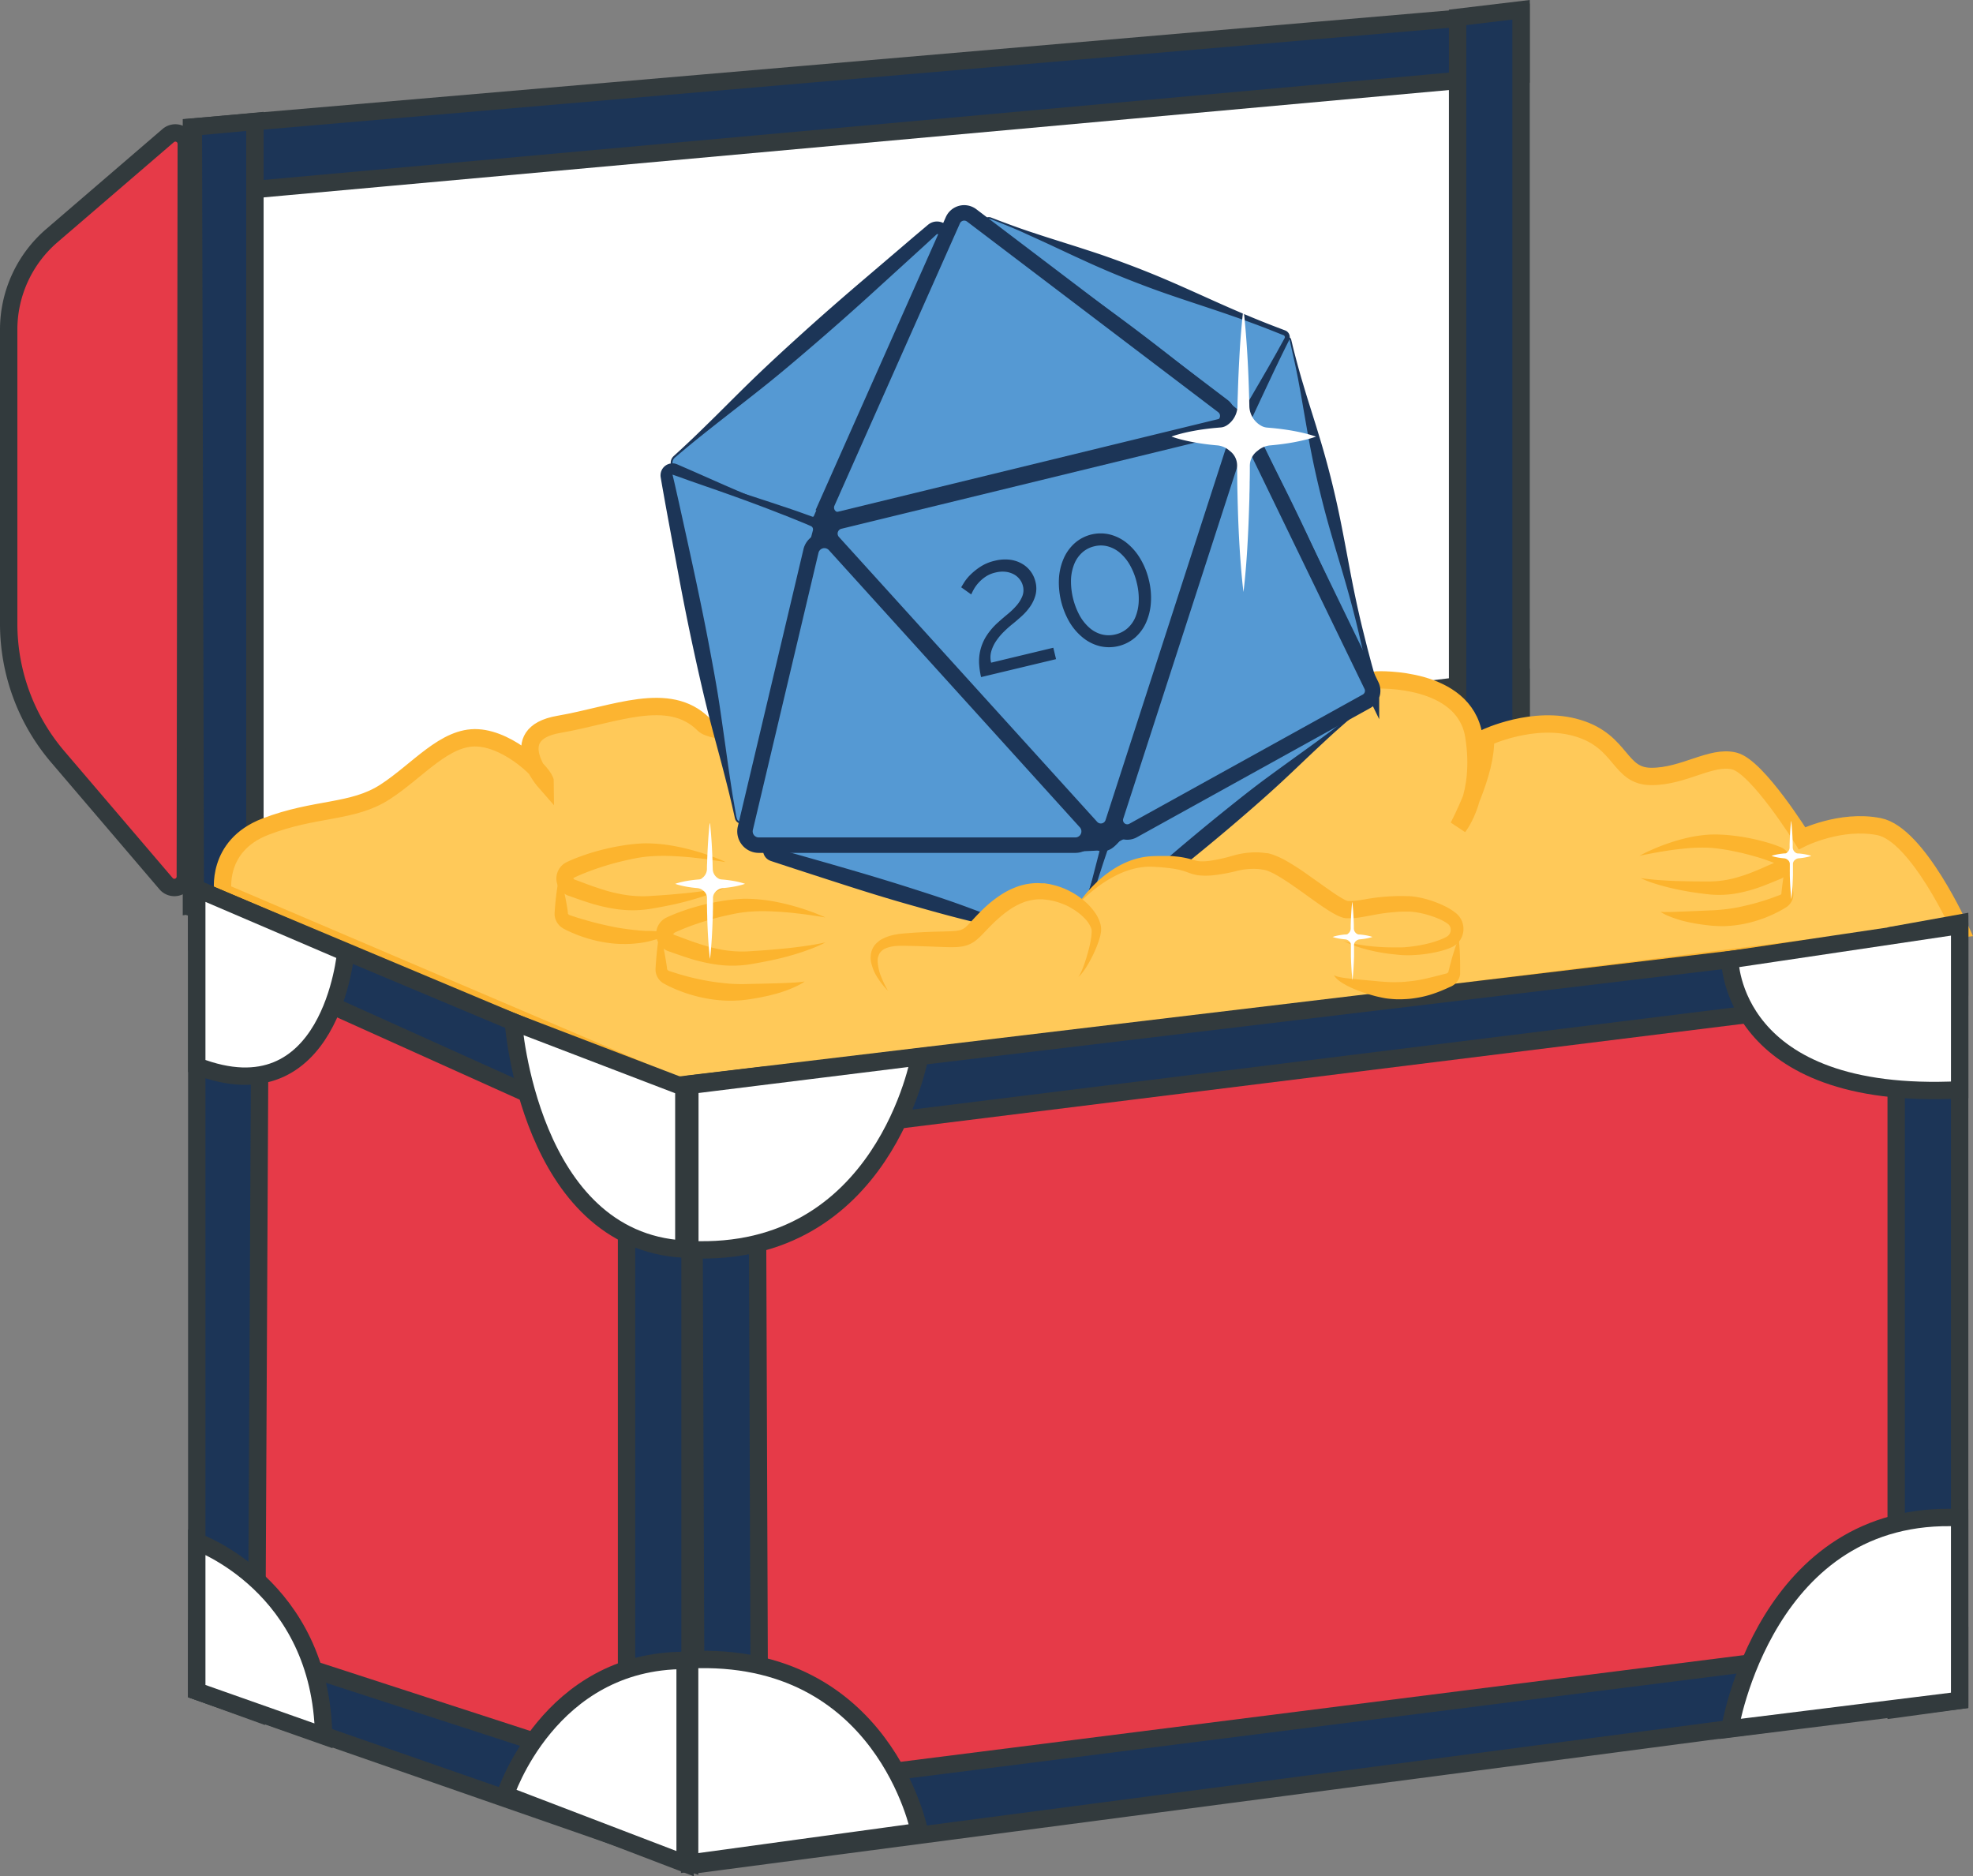 <svg xmlns="http://www.w3.org/2000/svg" viewBox="0 0 1022.1 971.96"><rect x="0" y="0" width="1022.1" height="971.96" fill="#808080" stroke="none"/><defs><style>.cls-1,.cls-11{fill:#fff;}.cls-10,.cls-2{fill:#e63a48;}.cls-11,.cls-2,.cls-3{stroke:#323a3d;}.cls-11,.cls-2,.cls-3,.cls-4,.cls-7,.cls-8{stroke-miterlimit:10;}.cls-11,.cls-2,.cls-3,.cls-4,.cls-8{stroke-width:9px;}.cls-3,.cls-6{fill:#1c3557;}.cls-12,.cls-4{fill:#ffc959;}.cls-4{stroke:#fcb431;}.cls-5,.cls-7,.cls-8{fill:#5599d3;}.cls-7,.cls-8{stroke:#1c3557;}.cls-7{stroke-width:8px;}.cls-9{fill:#fcb42e;}.cls-13{fill:#fcb431;}</style></defs><title>d20newNEW</title><g id="chest"><polygon class="cls-1" points="115.61 82.23 111.36 449.25 772.5 369.57 772.5 26.23 115.61 82.23"/><path class="cls-2" d="M90.65,103,30.38,154.82A64.26,64.26,0,0,0,8,203.56V355.89a106.15,106.15,0,0,0,25.42,68.92L89.5,490.49a5.66,5.66,0,0,0,10-3.67L100,107.35A5.66,5.66,0,0,0,90.65,103Z" transform="translate(-3.5 -32.77)"/><polygon class="cls-3" points="99.17 101.12 787.98 38.74 787.98 6.7 99.17 65.83 99.17 101.12"/><polygon class="cls-3" points="99.17 469.06 787.98 383.47 787.98 351.43 99.17 433.77 99.17 469.06"/><polygon class="cls-3" points="101.17 469.06 132.06 464.56 132.06 62.9 100.17 65.83 101.17 469.06"/><polygon class="cls-3" points="755.1 389.02 787.98 384.51 787.98 5.07 755.1 9 755.1 389.02"/><path class="cls-4" d="M119,495s-4-24,22-34,45-7,62-18,31-29,48-28,35,19,35,23c0,0-22-25,7-30s57-18,75,0,349-23,349-23,45-2,50,29-8,47-8,47,15-28,14-46c0,0,25-12,48-5s21,25,38,25,31-11,43-8,35,40,35,40,20-10,40-6,42,53,42,53L358,597Z" transform="translate(-3.5 -32.77)"/><path class="cls-5" d="M560.33,520.63l15.33-46.71a2.55,2.55,0,0,0-2.42-3.34H404.63a2.55,2.55,0,0,0-.74,5l153.28,46.71A2.55,2.55,0,0,0,560.33,520.63Z" transform="translate(-3.5 -32.77)"/><path class="cls-6" d="M559.95,520.51l1.36-4.21c.88-2.75,2.14-6.79,3.65-12l1.17-4.09,1.22-4.51c.86-3.13,1.75-6.54,2.68-10.18l3-11.6.2-.77c0-.17,0,.12,0,.05l0-.1a.87.87,0,0,0,0-.16s0,.17-.06.15a.19.19,0,0,0-.07.08s0,.08,0,.14,0,.05.07.05l-.82,0c-2.21.14-4.47.24-6.78.33-9.24.38-19.24.51-29.82.32s-21.74-.8-33.29-1.39-23.47-1-35.59-.91-24.43.4-36.75,1l-18.45.81-4.59.16-2.29.08h0l-.28,0-.14,0c-.08,0,.05,0,.07,0a.76.76,0,0,0,.26,0c.15-.05.17,0,.25-.1s.12-.1.19-.12.18-.18.2-.28,0-.16.06-.27a1,1,0,0,0-.12-.39,1.14,1.14,0,0,0-.32-.35c-.07,0-.07-.07-.12-.07l.06,0,.14,0,.27.08,1.1.31,2.19.61c11.67,3.3,23.14,6.56,34.23,9.78s21.77,6.44,31.85,9.66,19.6,6.29,28.28,9.49,16.61,6.2,23.65,8.86c3.51,1.34,6.81,2.57,9.87,3.67s5.86,2.13,8.41,3c5.1,1.75,9.12,3.06,11.88,3.93a2.24,2.24,0,0,0,2.62-.41A2.14,2.14,0,0,0,559.95,520.51Zm.76.25-.12.31a3,3,0,0,1-.54.81,2.94,2.94,0,0,1-1.36.82,2.88,2.88,0,0,1-1,.1,3.29,3.29,0,0,1-.55-.1l-.53-.15c-2.77-.81-6.84-2-12-3.36-2.6-.69-5.5-1.43-8.66-2.2s-6.57-1.61-10.24-2.46c-7.32-1.72-15.61-3.57-24.57-5.84s-18.6-5-28.77-7.9-20.84-6.21-31.83-9.75-22.34-7.2-33.87-11l-2.16-.71-1.08-.36-.62-.21a6.62,6.62,0,0,1-1.15-.53,5.84,5.84,0,0,1-2.83-4.42,5.9,5.9,0,0,1,2.66-5.63,6.28,6.28,0,0,1,1.27-.59,7.56,7.56,0,0,1,.81-.2l.35-.05H404l.29,0h.58l2.29.08,4.59.16,18.45.81c12.31.57,24.63,1,36.75,1s24-.34,35.59-.91,22.7-1.22,33.29-1.39,20.59-.07,29.82.32c2.31.1,4.57.2,6.78.33l.83,0a5.44,5.44,0,0,1,1.68.32,5.25,5.25,0,0,1,2.6,2.06,5.16,5.16,0,0,1,.84,3.11,5.24,5.24,0,0,1-.14.94c0,.14,0,.15-.07.23l0,.09s-.1.35-.08.24l-.29.74-4.47,11.11c-1.41,3.49-2.71,6.76-3.87,9.79l-1.69,4.36-1.48,4c-1.85,5.06-3.23,9.06-4.15,11.8Z" transform="translate(-3.5 -32.77)"/><path class="cls-5" d="M703.79,400.22l-126.58,70.1a1.35,1.35,0,0,0-.63.76L561,518.56a1.35,1.35,0,0,0,2.14,1.46L705.31,402.44A1.35,1.35,0,0,0,703.79,400.22Z" transform="translate(-3.5 -32.77)"/><path class="cls-6" d="M704,400.57l-3.8,2.12c-2.48,1.39-6.09,3.46-10.64,6.19L686,411.06l-3.9,2.44c-2.72,1.69-5.64,3.55-8.74,5.55l-9.91,6.38c-3.51,2.2-7.18,4.57-11.07,6.93-7.76,4.74-16.31,9.62-25.51,14.49s-19.1,9.66-29.32,14.65c-5.1,2.51-10.29,5.06-15.47,7.77l-3.91,2-.31.17h0s0,0,0,0l-.09.26-.18.52-.72,2.09c-.94,2.8-1.9,5.61-2.8,8.46-3.72,11.33-7.11,23-10.35,34.65l-.31,1.09-.15.55s-.08.27,0,0l0,.14c0,.19,0,0,0-.18a1,1,0,0,0-.29-.81,1,1,0,0,0-.76-.29,1.12,1.12,0,0,0-.45.13l-.08,0s-.05,0,0,0l.21-.19.84-.76,1.68-1.52,6.73-6.09,6.76-6,6.77-5.89c9-7.79,17.93-15.44,26.59-22.8s17.09-14.38,25.2-20.91,15.8-12.67,23.14-18.06,14.11-10.26,20.11-14.59c3-2.16,5.81-4.19,8.37-6.1s4.93-3.65,7-5.27c4.21-3.23,7.46-5.82,9.67-7.61a1,1,0,0,0,0-1.83A.94.94,0,0,0,704,400.57Zm-.39-.7.32-.14a1.72,1.72,0,0,1,1.07,0,1.85,1.85,0,0,1,1.17,1.23,1.71,1.71,0,0,1-.07,1.14,2.42,2.42,0,0,1-.77.91c-2.17,1.83-5.33,4.55-9.29,8.07-2,1.76-4.15,3.74-6.49,5.92s-4.88,4.53-7.56,7.08c-5.38,5.08-11.38,10.89-18.1,17s-14.15,12.59-22.08,19.34-16.39,13.74-25.26,20.84-18,14.43-27.38,21.84l-7.06,5.55-7.16,5.51-7.24,5.47L565.88,521l-.91.68-.23.17-.22.16-.32.21a3.71,3.71,0,0,1-5.56-3.31,3.48,3.48,0,0,1,.11-.74l0-.14a1.85,1.85,0,0,1,.1-.32l.2-.53.4-1.06c4.31-11.33,8.47-22.72,12.19-34,1-2.82,1.86-5.65,2.76-8.47l.66-2.11.16-.53.08-.26a2.72,2.72,0,0,1,.2-.48,2.65,2.65,0,0,1,.69-.82,5.49,5.49,0,0,1,.63-.4l3.79-2.24c5-3,10-6,14.79-9,9.65-6,18.95-11.89,28-17.08s17.69-9.87,25.82-13.94c4.06-2,8-3.89,11.74-5.7l10.67-5c3.35-1.57,6.48-3.05,9.35-4.46l4.14-2,3.74-1.88c4.72-2.41,8.4-4.37,10.89-5.73Z" transform="translate(-3.5 -32.77)"/><path class="cls-5" d="M672,208.69l42.36,175.51a1,1,0,0,1-1.86.67L647.92,251.72a1,1,0,0,1,0-.9l22.19-42.36A1,1,0,0,1,672,208.69Z" transform="translate(-3.5 -32.77)"/><path class="cls-6" d="M672.37,208.59l1,4.17c.67,2.72,1.7,6.7,3.1,11.74l1.13,4,1.3,4.35c.89,3,1.9,6.29,3,9.77l3.48,11.1c1.18,3.92,2.47,8,3.7,12.34,2.48,8.63,4.88,18,7.1,28.07s4.17,20.71,6.24,31.74,4.38,22.39,7.23,33.81l2.15,8.59,2.28,8.62,1.2,4.31.6,2.16.08.27,0,.13.06.3a2.82,2.82,0,0,1,0,.75,2.69,2.69,0,0,1-.22.79,2.81,2.81,0,0,1-2.43,1.63,2.84,2.84,0,0,1-1.55-.39,2.93,2.93,0,0,1-1.06-1.14l-.54-1-1.07-2-2.13-3.95L698.55,363l-4.17-7.88-4.07-7.87c-5.36-10.48-10.61-20.81-15.64-30.83s-9.78-19.76-14.14-29.06-8.44-18.12-11.88-26.42c-.88-2.06-1.74-4.09-2.54-6.08l-.61-1.48-.15-.37-.08-.18a3.66,3.66,0,0,1-.15-.44,3.81,3.81,0,0,1,.33-2.89l.1-.17,1.62-2.66,6.1-9.91c1.92-3.11,3.69-6,5.3-8.75s3.1-5.21,4.4-7.48c2.6-4.55,4.57-8.15,5.9-10.62l.87-1.63c.06-.12.08-.13.12-.2a1.7,1.7,0,0,1,.2-.22,1.34,1.34,0,0,1,.43-.26,1.42,1.42,0,0,1,.84-.05,1.37,1.37,0,0,1,.9.68A1.6,1.6,0,0,1,672.37,208.59Zm-.78.19a.59.59,0,0,0-1.1-.1l-.85,1.65c-1.27,2.5-3.11,6.17-5.37,10.9q-1.69,3.54-3.64,7.87c-1.32,2.87-2.71,6-4.17,9.33l-4.67,10.66-1.26,2.84-.08.18a1.47,1.47,0,0,0,.13-.27,1.85,1.85,0,0,0,0-1.08,1.69,1.69,0,0,0-.09-.25c0,.07,0,0,0,0l.2.35.79,1.39c1.07,1.87,2.13,3.79,3.2,5.76,4.39,7.84,8.76,16.51,13.38,25.69s9.33,18.94,14.06,29.1,9.61,20.67,14.52,31.37l3.66,8.07,3.6,8.16L711,376.86l1.78,4.12.89,2.06.44,1a.91.91,0,0,0-.81-.42.76.76,0,0,0-.64.48.83.83,0,0,0-.06.26c0,.14,0,.39,0,.19,0,0,0-.25,0,0l0-.14-.06-.27-.45-2.19-.9-4.38-1.9-8.71-2-8.63c-2.67-11.46-5.81-22.62-9-33.38s-6.36-21.14-8.93-31.09-4.76-19.42-6.49-28.22c-.88-4.4-1.6-8.65-2.34-12.67l-2-11.47c-.61-3.6-1.2-7-1.79-10.07l-.82-4.46-.81-4.05c-1.05-5.13-2-9.14-2.6-11.87Z" transform="translate(-3.5 -32.77)"/><path class="cls-5" d="M516.7,145.81l152.11,59.32a2.44,2.44,0,0,1,1.28,3.41l-21,40.18a2.44,2.44,0,0,1-3.64.81L514.34,150A2.44,2.44,0,0,1,516.7,145.81Z" transform="translate(-3.5 -32.77)"/><path class="cls-6" d="M516.85,145.43l4.07,1.57c2.66,1,6.57,2.47,11.58,4.24l4,1.37,4.38,1.44c3,1,6.34,2.07,9.88,3.18L562,160.79c3.95,1.3,8.12,2.61,12.43,4.09,8.62,3,17.86,6.42,27.51,10.39s19.68,8.54,30.08,13.21,21.2,9.34,32.37,13.6l4.2,1.6.53.2.13.05.19.08a2.79,2.79,0,0,1,.33.16,3.68,3.68,0,0,1,1.27,1.18,3.77,3.77,0,0,1,.41,3.29,12.57,12.57,0,0,1-.55,1.19l-.5,1-1,2-2,4.06-3.94,8.19-3.88,8.24-7.73,16.49-.06.13a2.39,2.39,0,0,1-.14.27l-.15.27a5.46,5.46,0,0,1-.91,1.1,5.51,5.51,0,0,1-2.2,1.25,5.57,5.57,0,0,1-4.87-.87l-3.7-2.61-7.3-5.26c-9.67-7-19.17-14-28.33-20.73S586.21,210,578,203.62s-16-12.52-22.92-18.44-13.24-11.42-18.84-16.28c-2.79-2.44-5.42-4.71-7.87-6.77s-4.69-4-6.75-5.66-3.9-3.18-5.52-4.45c-.82-.66-1.54-1.19-2.26-1.82a2.82,2.82,0,0,1-.85-2.57,3.05,3.05,0,0,1,1.13-1.82,2.63,2.63,0,0,1,1.48-.56A3.29,3.29,0,0,1,516.85,145.43Zm-.29.75a2.56,2.56,0,0,0-.92-.13,1.8,1.8,0,0,0-1,.41,2.2,2.2,0,0,0-.79,1.32,1.83,1.83,0,0,0,.63,1.73c.61.5,1.45,1.07,2.26,1.68,1.66,1.22,3.61,2.58,5.77,4.12s4.6,3.2,7.26,5,5.54,3.73,8.64,5.76c6.19,4.08,13.23,8.62,20.75,13.77s15.52,10.93,23.93,17.12,17.16,12.85,26.11,19.88,18.21,14.29,27.58,21.72l7,5.62,3.5,2.86a.72.72,0,0,0-.59,0,.62.62,0,0,0-.23.17s0,0,0,.06a.8.8,0,0,0-.12.19l.14-.21c-.14.25,0,0,0,0l.07-.12,9.15-15.74,4.57-7.88,4.49-7.9,4.28-7.77a1.12,1.12,0,0,0-.1-1,1.26,1.26,0,0,0-.35-.35.62.62,0,0,0-.17-.09l-.07,0-.13-.05-.52-.21-4.17-1.66c-11.1-4.43-22.22-8.3-33-11.9s-21.3-7-31.08-10.63-18.94-7.31-27.28-11c-4.18-1.82-8.13-3.68-11.92-5.4l-10.7-5c-3.36-1.58-6.5-3-9.43-4.35l-4.2-1.9L532,152.5c-4.88-2.1-8.75-3.67-11.39-4.72Z" transform="translate(-3.5 -32.77)"/><path class="cls-5" d="M354,276.29l69.18,27.29a4.08,4.08,0,0,0,5.23-2.14l64.47-144.94a4.08,4.08,0,0,0-6.42-4.72L352.77,269.43A4.08,4.08,0,0,0,354,276.29Z" transform="translate(-3.5 -32.77)"/><path class="cls-6" d="M354.11,275.92l4.57,1.78c3,1.16,7.37,2.82,13,4.84l4.45,1.58,4.9,1.67c3.4,1.17,7.1,2.4,11.06,3.7l12.61,4.14c4.42,1.5,9.09,3,13.92,4.74l3.65,1.3,1.85.67c.6.2.36.09.54.1a.59.59,0,0,0,.45-.35l1.45-3.37c2.18-5.07,4.53-10.27,7-15.59,4.92-10.65,10.53-21.69,16.26-33.14s11.49-23.36,16.86-35.67,10.64-24.91,15.66-37.61l7.57-19,.12-.3c.11-.27-.07.2,0,.1l0-.15.09-.3,0-.15s0-.12,0-.1-.07,0-.06.06a.22.22,0,0,1,0-.12,1,1,0,0,0-.3-.46,1.05,1.05,0,0,0-.57-.26.57.57,0,0,0-.39.1s-.06,0-.1.07a.39.39,0,0,1-.12.11l-.89.81-1.86,1.71-3.72,3.42L453,186.77c-9.48,8.59-18.77,16.76-27.66,24.41S408,226,400,232.39s-15.45,12.14-22,17.27c-3.29,2.56-6.36,5-9.16,7.22s-5.4,4.32-7.7,6.22-4.36,3.6-6.12,5.11l-1.28,1.08-.58.49a4.4,4.4,0,0,0-.5.52,3.42,3.42,0,0,0-.78,2.17,3.64,3.64,0,0,0,1.32,2.87A4.38,4.38,0,0,0,354.11,275.92Zm-.29.74-.31-.15a4.11,4.11,0,0,1-.87-.54,4.54,4.54,0,0,1-.74-6.29,5.25,5.25,0,0,1,.53-.59l.6-.55,1.24-1.13c1.72-1.56,3.66-3.38,5.84-5.42s4.57-4.33,7.14-6.85,5.37-5.23,8.32-8.17c5.92-5.86,12.53-12.55,19.92-19.64s15.56-14.6,24.26-22.46,18-16,27.72-24.34l30-25.6,3.86-3.25,1.93-1.63,1-.85c.29-.22.59-.44.9-.64a9.54,9.54,0,0,1,1-.51,7.18,7.18,0,0,1,4.57-.3,7.46,7.46,0,0,1,3.71,2.32,7.12,7.12,0,0,1,1.73,4.1,10.81,10.81,0,0,1,0,1.16,11,11,0,0,1-.25,1.32,1.25,1.25,0,0,1-.07.21l-.06.15-.11.3-.06.15s-.23.56-.16.39l-.14.29-9,18.35c-6.06,12.24-12,24.54-17.44,36.82s-10.52,24.49-15.2,36.41S444.6,273.19,440,284c-2.3,5.39-4.59,10.62-6.89,15.63l-.86,1.87-.43.93-.22.46a9.07,9.07,0,0,1-.44.83,7.56,7.56,0,0,1-6.2,3.6,7.29,7.29,0,0,1-1.86-.18l-.54-.14-.18-.06-.12,0-.39-.15-.23-.1-1.81-.78-3.56-1.54c-4.69-2-9.15-4.12-13.4-6l-12-5.59c-3.78-1.76-7.32-3.39-10.61-4.85l-4.72-2.13-4.32-1.89c-5.49-2.36-9.83-4.14-12.8-5.33Z" transform="translate(-3.5 -32.77)"/><path class="cls-5" d="M390.84,456.63l35.31-149a3.15,3.15,0,0,0-1.91-3.65L353.15,276a3.15,3.15,0,0,0-4.24,3.55l35.79,177A3.15,3.15,0,0,0,390.84,456.63Z" transform="translate(-3.5 -32.77)"/><path class="cls-6" d="M390.45,456.54l1.1-4.7c.71-3.07,1.71-7.58,2.89-13.34l.91-4.55.93-5c.66-3.48,1.34-7.26,2-11.3l2.25-12.87c.84-4.52,1.66-9.29,2.65-14.23,2-9.89,4.35-20.54,7.2-31.73s6.25-22.9,9.72-35l2.58-9.17c.43-1.54.87-3.09,1.28-4.64l.62-2.34.08-.29,0-.22a2.44,2.44,0,0,0,0-.26,1.74,1.74,0,0,0-1.08-1.59l-2.25-1-4.54-1.86c-3-1.22-6.09-2.46-9.18-3.64-12.3-4.85-24.95-9.41-37.65-13.81l-9.52-3.32L355.8,280l-2.37-.83-1.19-.41-.15-.05c.34.12,0,0,0,0l-.3-.08c0,.06.22.07.16.08s-.08.2,0,.13h0l.13.57.29,1.22.57,2.43,2.19,9.71c2.86,12.91,5.66,25.63,8.3,37.94s5.09,24.24,7.24,35.59,4.15,22.08,5.63,32.06,2.76,19.15,3.9,27.27c.56,4.06,1.11,7.86,1.65,11.36s1,6.73,1.51,9.63.93,5.49,1.35,7.73a12.92,12.92,0,0,0,.69,2.92,2.59,2.59,0,0,0,1.77,1.25,2.89,2.89,0,0,0,1.77-.22,2.8,2.8,0,0,0,1-.83A3.65,3.65,0,0,0,390.45,456.54Zm.78.18-.11.33a3.49,3.49,0,0,1-.45.93,3.63,3.63,0,0,1-1.29,1.12,3.74,3.74,0,0,1-2.3.32,3.59,3.59,0,0,1-2.42-1.65,3.7,3.7,0,0,1-.34-.78c0-.14-.07-.2-.12-.41l-.08-.38-.36-1.61c-.49-2.23-1.09-4.79-1.76-7.65s-1.46-6-2.34-9.46-1.83-7.15-2.89-11.11c-2.1-7.93-4.57-16.85-7-26.64s-4.83-20.44-7.27-31.73-4.84-23.22-7.15-35.6-4.71-25.18-7.09-38.19l-1.75-9.8L346.1,282l-.21-1.23-.11-.66a6.46,6.46,0,0,1-.09-1.24,6.19,6.19,0,0,1,7.93-5.82l.3.11.34.12.14.06,1.15.51,2.3,1,4.6,2,9.22,4.07c12.29,5.46,24.64,10.76,36.94,15.62,3.06,1.25,6.14,2.42,9.19,3.61l4.58,1.74,2.29.84a4.55,4.55,0,0,1,2.54,2.27,4.61,4.61,0,0,1,.46,1.7,4.67,4.67,0,0,1,0,1l-.06.37-.06.3-.5,2.37c-.34,1.57-.63,3.15-.94,4.72l-1.81,9.36c-2.34,12.39-4.53,24.38-7,35.66s-5.12,21.87-7.81,31.59c-1.34,4.86-2.74,9.49-4,13.91l-3.77,12.51c-1.19,3.93-2.28,7.6-3.25,11l-1.41,4.9-1.23,4.48c-1.53,5.68-2.66,10.16-3.4,13.22Z" transform="translate(-3.5 -32.77)"/><path class="cls-7" d="M497.13,146.86l-65,146.24a6.41,6.41,0,0,0,7.38,8.84L634.6,254.45A6.41,6.41,0,0,0,637,243.11L506.87,144.35A6.41,6.41,0,0,0,497.13,146.86Z" transform="translate(-3.5 -32.77)"/><path class="cls-8" d="M580.51,458.95l63.3-195.64a7.07,7.07,0,0,0-8.4-9l-197.08,48a7.07,7.07,0,0,0-3.57,11.62L568.54,461.52A7.07,7.07,0,0,0,580.51,458.95Z" transform="translate(-3.5 -32.77)"/><path class="cls-7" d="M389.62,461.79l34-143.57a7.14,7.14,0,0,1,12.24-3.15l130,143.57a7.14,7.14,0,0,1-5.29,11.94H396.57A7.14,7.14,0,0,1,389.62,461.79Z" transform="translate(-3.5 -32.77)"/><path class="cls-7" d="M581.59,455.62,643,266a6.21,6.21,0,0,1,11.49-.8l59.5,122.72a6.21,6.21,0,0,1-2.58,8.14L590.5,463A6.21,6.21,0,0,1,581.59,455.62Z" transform="translate(-3.5 -32.77)"/><path class="cls-6" d="M511.74,383.52a41.08,41.08,0,0,1-1-6.66,24.22,24.22,0,0,1,.56-7,24.74,24.74,0,0,1,3-7.33,34,34,0,0,1,6.47-7.55q2.28-2.06,4.8-4.13a36.74,36.74,0,0,0,4.51-4.36,17.33,17.33,0,0,0,3-4.8,8.6,8.6,0,0,0,.34-5.37,9.13,9.13,0,0,0-1.63-3.39,9.63,9.63,0,0,0-3-2.6,11.86,11.86,0,0,0-4.25-1.35,14.81,14.81,0,0,0-5.41.39,15.2,15.2,0,0,0-5.12,2.19,19.62,19.62,0,0,0-3.6,3.13A19.1,19.1,0,0,0,508,338a30.16,30.16,0,0,0-1.36,2.7L501.44,337q.41-.7,1.58-2.6a22.88,22.88,0,0,1,3.3-4,32.08,32.08,0,0,1,5.19-4.12,22.94,22.94,0,0,1,7.23-3,22.15,22.15,0,0,1,7.71-.59,16.67,16.67,0,0,1,6.31,2,14.58,14.58,0,0,1,7.13,9.37,13.82,13.82,0,0,1,0,7.16,19.61,19.61,0,0,1-2.84,5.92,29.18,29.18,0,0,1-4.26,4.8q-2.36,2.13-4.28,3.7a59.08,59.08,0,0,0-4.94,4.36,31.47,31.47,0,0,0-4.05,4.85,18.89,18.89,0,0,0-2.5,5.34,11.31,11.31,0,0,0-.08,5.86l32.22-7.74,1.42,5.91Z" transform="translate(-3.5 -32.77)"/><path class="cls-6" d="M598.64,333.13a38.32,38.32,0,0,1,1.06,12,30.19,30.19,0,0,1-2.55,10.29,22.4,22.4,0,0,1-5.75,7.73,20.76,20.76,0,0,1-18.1,4.35,22.36,22.36,0,0,1-8.64-4.27,30.12,30.12,0,0,1-7-8,41,41,0,0,1-5.56-23.15,30.15,30.15,0,0,1,2.56-10.29,22.93,22.93,0,0,1,5.74-7.78,20.35,20.35,0,0,1,18.1-4.35,23,23,0,0,1,8.65,4.32,30.18,30.18,0,0,1,6.95,8A38.34,38.34,0,0,1,598.64,333.13Zm-6.25,1.5a34.26,34.26,0,0,0-3.47-9,23.93,23.93,0,0,0-5.12-6.38,16.26,16.26,0,0,0-6.33-3.42,14,14,0,0,0-7.05-.07,14.17,14.17,0,0,0-6.34,3.29,16.23,16.23,0,0,0-4.08,5.92,24,24,0,0,0-1.67,8,37.33,37.33,0,0,0,4.49,18.68,23.92,23.92,0,0,0,5.12,6.38,15.71,15.71,0,0,0,6.32,3.37,14.47,14.47,0,0,0,7.13,0,14.28,14.28,0,0,0,6.26-3.22,15.73,15.73,0,0,0,4.09-5.87,23.92,23.92,0,0,0,1.67-8A34.29,34.29,0,0,0,592.39,334.63Z" transform="translate(-3.5 -32.77)"/><path class="cls-1" d="M638.85,253.25a12.26,12.26,0,0,0,5.73-10v-.06c0-2.11.09-4.2.16-6.25.24-8.2.61-15.86,1-22.42s.88-12,1.25-15.86c.18-1.91.37-3.42.47-4.44s.19,1.84.19,1.84.07-2.86.19-1.84.29,2.53.47,4.44c.38,3.83.84,9.3,1.25,15.86s.78,14.22,1,22.42c.07,2.05.12,4.14.16,6.25v.06a12,12,0,0,0,5.82,9.89h0a7.67,7.67,0,0,0,3.48,1.14l1.51.13c4.39.38,8.49.94,12,1.58s6.44,1.36,8.49,1.94c1,.28,1.83.57,2.38.73s.84.29.84.29-.29.11-.84.29-1.35.45-2.38.73c-2,.58-5,1.3-8.49,1.94s-7.61,1.2-12,1.58h0a11.37,11.37,0,0,0-5.93,2.31l-.85.67a9.68,9.68,0,0,0-3.78,7.53c0,2.85,0,5.69-.09,8.49q0,3.23-.12,6.4c0,2.11-.09,4.2-.16,6.25-.24,8.2-.6,15.86-1,22.42s-.88,12-1.26,15.86c-.18,1.91-.37,3.42-.48,4.44s-.19,1.57-.19,1.57-.07-.55-.19-1.57-.29-2.53-.48-4.44c-.38-3.83-.84-9.3-1.26-15.86s-.78-14.22-1-22.42c-.07-2.05-.11-4.14-.16-6.25s-.09-4.25-.12-6.4c0-2.89-.07-5.8-.09-8.73a9.35,9.35,0,0,0-3.49-7.18l-.85-.7a11.06,11.06,0,0,0-5.92-2.39h0c-4.39-.37-8.49-.94-12-1.58s-6.44-1.36-8.49-1.95c-1-.28-1.83-.57-2.38-.74s-.84-.3-.84-.3.29-.12.84-.3,1.35-.46,2.38-.74c2-.59,5-1.31,8.49-1.95s7.61-1.21,12-1.58c.54-.05,1.08-.1,1.63-.14a6.66,6.66,0,0,0,3.15-1Z" transform="translate(-3.5 -32.77)"/><path class="cls-6" d="M429.7,309.63c0-.32,0-.64,0-1s.09-1.05,0-.42a7.62,7.62,0,0,0-.37,1.42q-.24.19-.07,0l.24-.2a11.51,11.51,0,0,1,2.25-1.54c.24-.11.76-.07.91-.17s-.06,0-.2-.2a3.41,3.41,0,0,1-.45-1.31,4.35,4.35,0,0,1,.15-1.66,1.9,1.9,0,0,1,.3-.89l-.14.18q.22-.22,0,0l-.32.25-.78.57c-1.49,1.1-1.5,3.9-1.23,5.53.14.81,1,4.18,2.48,3.06a9.14,9.14,0,0,0,2.2-2A9.29,9.29,0,0,0,435.8,306c0-2.18-.48-6.9-3.44-7.12-1.56-.12-3.32,1.29-4.43,2.25-2.43,2.12-2.21,5.66-2.12,8.59,0,1.14.34,4.46,2.06,4.42s1.87-3.48,1.84-4.52Z" transform="translate(-3.5 -32.77)"/><path class="cls-6" d="M429.13,303.38c-1.71,1.39-1.93,3.61-2,5.68a7.45,7.45,0,0,0,.65,3.14c.21.43.76,1.36,1.41,1.27s1.11-.74,1.35-1.34A9.33,9.33,0,0,0,431,309a5.47,5.47,0,0,1-.26,2.16q-.19.54,0,.21l-.38.71a2.29,2.29,0,0,1,.25-.33l-.45.46a1.94,1.94,0,0,1,.22-.2,3.7,3.7,0,0,0,1.12-2.08,9.14,9.14,0,0,0,.11-3.45,5.24,5.24,0,0,0-1-2.65c-.37-.4-1-.86-1.51-.41Z" transform="translate(-3.5 -32.77)"/><path class="cls-6" d="M570,472.29c1.17.18,2.06,1.18,3.29,1.38a8.67,8.67,0,0,0,4.28-.45c2.8-1,4.73-3.5,6.75-5.57,1.75-1.79.46-10.34-2.16-7.67-1.78,1.82-3.61,4.14-6.23,4.69a6,6,0,0,1-3.51-.21,10.24,10.24,0,0,0-2.64-1.11c-2.38-.38-2.74,8.47.22,8.93Z" transform="translate(-3.5 -32.77)"/><path class="cls-9" d="M431,508l-2-.32c-1.28-.22-3.16-.47-5.54-.84s-5.28-.7-8.58-1.08-7-.66-11.08-.85a96.6,96.6,0,0,0-12.87.2c-1.12.11-2.24.24-3.36.4s-2.42.37-3.5.6c-2.29.45-4.73,1-7.14,1.57s-4.88,1.27-7.34,2-4.93,1.57-7.4,2.44c-4.43,1.58-11.68,4.65-9.81,4.4a.53.53,0,0,0,.12.38.46.46,0,0,0,.19.12l1.9.68c2.68,1,5.13,1.94,7.63,2.81s4.93,1.67,7.36,2.39,4.85,1.24,7.23,1.72a60.33,60.33,0,0,0,13.84,1c4.76-.3,9.11-.57,13.2-.94s7.82-.7,11.13-1.11,6.19-.79,8.56-1.18,4.24-.71,5.5-1S431,521,431,521s-.6.36-1.78.92-2.92,1.37-5.2,2.22S419,526,415.7,527s-7,2-11,2.88-8.58,1.75-13.22,2.51a59.15,59.15,0,0,1-15.81.18,86.77,86.77,0,0,1-16.19-3.72c-2.64-.85-5.3-1.77-7.78-2.66l-2-.69a9.45,9.45,0,0,1-1.42-17.17l.26-.14.11-.06.27-.13.5-.23c.66-.3,1.33-.61,2-.88,2.65-1.14,5.33-2.1,8-3a121.71,121.71,0,0,1,15.89-4c2.63-.47,5.18-.87,7.8-1.13,1.37-.15,2.45-.22,3.8-.31s2.56-.11,3.81-.09a82.28,82.28,0,0,1,13.72,1.39,112.52,112.52,0,0,1,11.16,2.65c3.27.91,6.07,1.9,8.35,2.72s4,1.58,5.25,2.07S431,508,431,508Z" transform="translate(-3.5 -32.77)"/><path class="cls-9" d="M345.22,515.34l.3,1.09c.18.71.47,1.75.78,3.08.63,2.66,1.42,6.46,2.18,11l.56,3.56,0,.23,0,.12v.09c0,.11,0-.12,0-.08l0,.23,0,.12s0,0,0,0,.1.17.16.25a2,2,0,0,0,.51.52,2.47,2.47,0,0,0,.68.33l.16,0,.49.16,1,.33c1.24.37,2.52.81,3.85,1.19s2.67.76,4,1.12,2.77.68,4.16,1c2.81.63,5.67,1.2,8.55,1.63s5.75.76,8.59,1,5.64.28,8.35.24l15.52-.38c2.27-.07,4.37-.13,6.22-.22s3.48-.17,4.82-.27,2.4-.19,3.12-.3,1.11-.18,1.11-.18a8,8,0,0,1-.93.66,26.82,26.82,0,0,1-2.82,1.56A64.88,64.88,0,0,1,406,547.43c-1.13.32-2.32.6-3.55.92s-2.5.56-3.82.85-2.7.52-4.07.76q-1,.18-2.07.34c-.73.1-1.34.23-2.17.32-1.51.18-3.05.37-4.61.42-.78,0-1.57.1-2.36.11H381a70.69,70.69,0,0,1-9.6-.83,78.56,78.56,0,0,1-9.35-2.08c-1.52-.44-3-.91-4.46-1.44s-2.88-1.05-4.25-1.65-2.72-1.19-4-1.85l-.92-.48-.46-.24c-.3-.15-.51-.26-.75-.41a8.44,8.44,0,0,1-4.11-6.62l0-.22v-.35s0-.23,0-.14v-.21l0-.23.25-3.6c.36-4.62.82-8.47,1.21-11.17.19-1.35.39-2.41.51-3.14Z" transform="translate(-3.5 -32.77)"/><path class="cls-9" d="M379.33,479.34l-2-.32c-1.28-.22-3.16-.47-5.54-.84s-5.28-.7-8.58-1.08-7-.66-11.08-.85a96.6,96.6,0,0,0-12.87.2c-1.12.11-2.24.24-3.36.4s-2.42.37-3.5.6c-2.29.45-4.73,1-7.14,1.57s-4.88,1.27-7.34,2-4.93,1.57-7.4,2.44c-4.43,1.58-11.68,4.65-9.81,4.4a.53.53,0,0,0,.12.38.46.46,0,0,0,.19.12l1.9.68c2.68,1,5.13,1.94,7.63,2.81s4.93,1.67,7.36,2.39,4.85,1.24,7.23,1.72A60.33,60.33,0,0,0,339,497c4.76-.3,9.11-.57,13.2-.94s7.82-.7,11.13-1.11,6.19-.79,8.56-1.18,4.24-.71,5.5-1,1.94-.43,1.94-.43-.6.36-1.78.92-2.92,1.37-5.2,2.22-5.07,1.86-8.33,2.81-7,2-11,2.88-8.58,1.75-13.22,2.51a59.15,59.15,0,0,1-15.81.18,86.77,86.77,0,0,1-16.19-3.72c-2.64-.85-5.3-1.77-7.78-2.66l-2-.69a9.45,9.45,0,0,1-1.42-17.17l.26-.14.11-.06.27-.13.5-.23c.66-.3,1.33-.61,2-.88,2.65-1.14,5.33-2.1,8-3a121.71,121.71,0,0,1,15.89-4c2.63-.47,5.18-.87,7.8-1.13,1.37-.15,2.45-.22,3.8-.31s2.56-.11,3.81-.09a82.28,82.28,0,0,1,13.72,1.39,112.52,112.52,0,0,1,11.16,2.65c3.27.91,6.07,1.9,8.35,2.72s4,1.58,5.25,2.07S379.33,479.34,379.33,479.34Z" transform="translate(-3.5 -32.77)"/><path class="cls-9" d="M293.55,486.68l.3.91c.17.59.46,1.46.75,2.57.61,2.22,1.37,5.39,2.1,9.2.36,1.91.72,4,1,6.16l0,.21,0,.1v.05c0-.24,0-.05,0-.1v0l0,.21,0,.1s0,0,0,0,.07.08.12.14a1.47,1.47,0,0,0,.37.37,2.58,2.58,0,0,0,.48.26c.21.08.21,0,.94.3l3.32,1.09,3.43,1c2.31.67,4.66,1.34,7,1.9s4.75,1.1,7.09,1.59,4.67.88,6.94,1.18c1.13.2,2.25.29,3.34.44s2.17.22,3.22.34,2.08.17,3.07.24l.74.06.37,0h.28l1.48,0c3.88.12,7.13.39,9.42.64,1.14.12,2,.27,2.66.35l.94.15-.88.36c-.58.21-1.42.56-2.51.94-2.17.76-5.27,1.75-9,2.74l-1.44.37-1.65.31c-1.07.2-2.18.39-3.33.51s-2.34.26-3.55.32-2.46.11-3.72.09c-.63,0-1.27,0-1.91,0l-1.93-.12c-1.3-.05-2.6-.22-3.92-.38a70.22,70.22,0,0,1-15.5-3.84c-1.24-.44-2.45-.94-3.63-1.46s-2.43-1.08-3.47-1.62a14,14,0,0,1-2.23-1.31,8.77,8.77,0,0,1-2-2.17,8.76,8.76,0,0,1-1.43-4.17v-.54c0-.06,0,.11,0-.15v-.36c.14-2.21.32-4.3.51-6.23.39-3.86.88-7.09,1.29-9.35.2-1.13.41-2,.53-2.63Z" transform="translate(-3.5 -32.77)"/><path class="cls-9" d="M852.8,476.11s.53-.31,1.57-.84,2.55-1.31,4.53-2.17,4.4-1.92,7.26-2.92a97.76,97.76,0,0,1,9.77-3,72.44,72.44,0,0,1,12.15-2c1.11-.08,2.25-.12,3.41-.13s2.17,0,3.41.07c2.35.09,4.65.31,7,.59a106.82,106.82,0,0,1,14.36,2.74c2.42.64,4.85,1.35,7.28,2.24.61.21,1.22.46,1.82.69l.46.18.37.16.24.11A8.89,8.89,0,0,1,926,488l-1.73.71c-2.15.91-4.48,1.85-6.78,2.74a76.77,76.77,0,0,1-14.27,4.09,52.62,52.62,0,0,1-14.15.57c-4.15-.47-8.21-1-11.86-1.66s-7-1.37-9.93-2.11-5.46-1.5-7.52-2.17-3.64-1.34-4.71-1.78-1.61-.75-1.61-.75.61.11,1.75.26,2.82.32,4.94.54,4.72.34,7.67.53,6.3.24,9.93.33,7.51.08,11.75.09a53.84,53.84,0,0,0,12.12-1.62c2.07-.55,4.17-1.17,6.28-1.9s4.22-1.6,6.38-2.49,4.28-1.89,6.62-2.88l1.65-.7s0,0,0,0,0,.07-.05,0,0,0,.06,0,0,0,.14.06l-.17-.08-.1,0,.11,0,0,0-.4-.16c-.53-.21-1-.43-1.59-.62-2.15-.79-4.34-1.55-6.55-2.2s-4.44-1.25-6.65-1.81-4.42-1-6.59-1.45-4.34-.77-6.38-1.07c-1-.15-2.19-.27-3.12-.37s-2-.15-3-.2a86.7,86.7,0,0,0-11.39.37c-3.57.33-6.87.75-9.79,1.2s-5.48.9-7.58,1.29l-4.89.95Z" transform="translate(-3.5 -32.77)"/><path class="cls-9" d="M929.3,478.35l.27,1c.15.64.42,1.57.68,2.76.54,2.38,1.21,5.77,1.82,9.85l.45,3.18,0,.21v.18c0-.09,0,.15,0,.14l0,.21v.31a8.05,8.05,0,0,1-.17,1.51,8,8,0,0,1-3.28,4.88c-.22.16-.4.26-.68.43l-.39.24-.79.48c-1.15.68-2.31,1.28-3.51,1.88s-2.43,1.17-3.7,1.71-2.57,1.06-3.9,1.52a68.65,68.65,0,0,1-8.24,2.34,62,62,0,0,1-8.53,1.21l-2.13.13c-.71,0-1.41,0-2.11,0-1.4,0-2.79-.07-4.14-.17-.75,0-1.3-.13-2-.19l-1.86-.21c-1.23-.16-2.47-.32-3.66-.51s-2.33-.39-3.44-.6-2.18-.44-3.2-.69A55.58,55.58,0,0,1,867.2,507a23.39,23.39,0,0,1-2.57-1.32,6.93,6.93,0,0,1-.85-.57s.35,0,1,.08,1.6,0,2.79,0,2.64,0,4.3-.09,3.51-.13,5.53-.21l13.77-.59c2.39-.12,4.85-.35,7.34-.67s5-.74,7.52-1.32,5-1.16,7.46-1.85l3.63-1.09c1.19-.38,2.37-.78,3.52-1.17s2.28-.83,3.35-1.21l.85-.33.43-.17.11,0a1.94,1.94,0,0,0,.49-.22,1.4,1.4,0,0,0,.38-.36s.1-.21.12-.15,0,0,0,0v-.1l0-.21s0,.2,0,.09v-.18l0-.21.37-3.19c.51-4.09,1.09-7.51,1.57-9.9.23-1.19.47-2.13.61-2.77Z" transform="translate(-3.5 -32.77)"/></g><g id="chest_front" data-name="chest front"><polygon class="cls-10" points="326.92 934.23 121.63 872.05 118.37 491.98 336.38 573.84 326.92 934.23"/><polygon class="cls-10" points="345.27 575.83 341.02 942.85 1002.16 863.17 1002.16 501.96 345.27 575.83"/><polygon class="cls-3" points="326.38 597.47 1015.18 511.88 1015.18 482.84 326.38 565.19 326.38 597.47"/><polygon class="cls-3" points="364.38 965.41 1015.18 879.82 1015.18 847.78 364.38 930.13 364.38 965.41"/><polygon class="cls-3" points="360.75 964.98 393.64 960.48 392.14 557.42 359.26 561.35 360.75 964.98"/><polygon class="cls-3" points="357.46 963.41 324.58 951.24 324.58 552.58 357.46 565.19 357.46 963.41"/><polygon class="cls-3" points="132.82 887.21 101.93 876.03 101.93 473.37 134.82 486.98 132.82 887.21"/><polygon class="cls-3" points="982.3 885.37 1015.18 880.87 1015.18 478.21 982.3 484.14 982.3 885.37"/><polygon class="cls-3" points="101.93 460.52 357.46 567.8 357.46 604.48 101.93 489.35 101.93 460.52"/><polygon class="cls-3" points="101.93 876.03 357.26 964.91 357.26 928.23 101.93 845.27 101.93 876.03"/><path class="cls-11" d="M899.63,529.93s0,73.3,119.06,67.42V512.22Z" transform="translate(-3.5 -32.77)"/><path class="cls-11" d="M479.93,580.24s-18.44,104.59-119.06,99.85V595Z" transform="translate(-3.5 -32.77)"/><path class="cls-11" d="M479.82,981.57s-18.44-93.69-119.06-89V997.88Z" transform="translate(-3.5 -32.77)"/><path class="cls-11" d="M899.63,928.39S918.07,814.26,1018.68,819v94.59Z" transform="translate(-3.5 -32.77)"/><path class="cls-11" d="M269.43,562.16s8,113.13,88.33,117.69V596Z" transform="translate(-3.5 -32.77)"/><path class="cls-11" d="M265.26,962.53s22.54-69.82,93.16-69.61V998.19Z" transform="translate(-3.5 -32.77)"/><path class="cls-11" d="M105.43,908.8V831.43S169.81,854.12,171.16,932Z" transform="translate(-3.5 -32.77)"/><path class="cls-11" d="M105.43,493.14,182.6,526.2S175.09,612,105.43,585Z" transform="translate(-3.5 -32.77)"/><polygon class="cls-12" points="544.5 469.24 591.17 465.56 598.83 492.75 550.5 496.23 544.5 469.24"/></g><g id="d20"><path class="cls-12" d="M759.15,518.78l-2.28,17.82a4.87,4.87,0,0,1-3.34,4c-6.33,2.15-18.93,7.46-35.69,4.6-21.81-3.72-23.29-7.23-23.29-7.23" transform="translate(-3.5 -32.77)"/><path class="cls-13" d="M759.15,518.78s.18,1.35.37,3.71c.09,1.18.19,2.6.25,4.23s.13,3.47.14,5.47c0,1,0,2,0,3.12v1.64l0,.56c0,.26-.1.58-.15.79a7.81,7.81,0,0,1-.46,1.35,8.23,8.23,0,0,1-4,4.1l-1.84.82c-.55.26-1.09.5-1.68.75a70.66,70.66,0,0,1-7.47,2.78A54.82,54.82,0,0,1,736,549.9a42.44,42.44,0,0,1-4.23.42l-2.12.1c-.71,0-1.41,0-2.11,0-1.4,0-2.79-.14-4.15-.26s-2.7-.33-4-.61-2.62-.55-3.74-.86-2.27-.62-3.41-1q-3.39-1-6.24-2.18a51.14,51.14,0,0,1-5.11-2.37c-.74-.39-1.43-.82-2.05-1.19s-1.19-.77-1.67-1.17a11,11,0,0,1-2.09-2,2.36,2.36,0,0,1-.49-.89,1,1,0,0,0,.2.15,4.62,4.62,0,0,0,.63.31,14,14,0,0,0,2.56.67c1.11.22,2.48.42,4.06.6.78.1,1.62.2,2.51.28s1.81.18,2.78.28l6.25.57,3.46.32c1.23.15,2.29.2,3.46.29a68.69,68.69,0,0,0,7.07.17c2.4,0,4.83-.28,7.26-.55s4.85-.73,7.24-1.26,4.75-1.12,7.11-1.73c.58-.16,1.2-.33,1.79-.47l.89-.22a6.45,6.45,0,0,1,.68-.16,1.86,1.86,0,0,0,1-.49,1.47,1.47,0,0,0,.18-.22c0-.06,0,0,.06,0a1.27,1.27,0,0,0,.05-.17l0-.1v-.05s0,.19,0,.09v0l.4-1.59q.38-1.57.78-3c.51-1.93,1-3.7,1.51-5.26s.92-2.92,1.31-4C758.63,520,759.15,518.78,759.15,518.78Z" transform="translate(-3.5 -32.77)"/><path class="cls-12" d="M561.95,501.25S578.5,479,600.5,479s18,4.5,29.5,3.5,17.5-5.5,29-3.5,35.5,24.5,42.5,25,16.5-3.5,31.5-3c7.81.26,18.26,4,22.65,7.61a7.23,7.23,0,0,1-1.1,12c-4.81,2.64-16,5.16-25.55,4.92-19.5-.5-29.5-5.31-29.5-5.31" transform="translate(-3.5 -32.77)"/><path class="cls-13" d="M561.95,501.25s.57-.95,1.81-2.61a65.28,65.28,0,0,1,5.87-6.85,59.61,59.61,0,0,1,11-9,46.49,46.49,0,0,1,7.94-4,38.86,38.86,0,0,1,9.79-2.36c.89-.05,1.79-.15,2.69-.17l2.55-.07c.84,0,1.77,0,2.67,0s1.83,0,2.75,0,1.86.07,2.81.17,1.91.17,2.89.32a41.61,41.61,0,0,1,5.9,1.26c1,.27,1.79.52,2.57.7a13.44,13.44,0,0,0,2.28.31,27.72,27.72,0,0,0,5.16-.33A83.43,83.43,0,0,0,642,476.08a42.68,42.68,0,0,1,13.64-1.75l1.8.13,1.78.23.44.06h.11l.19,0,.2,0c.21,0,.67.14,1,.23.67.18,1.3.36,1.9.58a43.58,43.58,0,0,1,6.53,3A127.45,127.45,0,0,1,681,485.91l10.74,7.61c1.77,1.24,3.53,2.46,5.27,3.55.87.55,1.73,1.06,2.56,1.51a12.74,12.74,0,0,0,2.12.94l.16,0h0l.41,0,.79,0,.57,0c.77,0,1.83-.12,2.8-.24,2-.25,4.12-.63,6.28-1A105.12,105.12,0,0,1,726,497c2.23-.11,4.45-.07,6.65,0l.41,0,.3,0,.2,0,.78.06c.48,0,1.18.13,1.76.19,1.19.16,2.27.36,3.38.59a54.68,54.68,0,0,1,12.3,4.25,31.55,31.55,0,0,1,5.68,3.47l.35.28.17.14.07.06.13.12.13.12.22.22c.14.14.3.3.41.43a10.61,10.61,0,0,1,1.25,1.71,10.51,10.51,0,0,1-.6,11.56,10.19,10.19,0,0,1-2.86,2.62c-.29.17-.5.3-.88.48l-.61.28-.68.29-.74.3a43.33,43.33,0,0,1-5.39,1.6c-1.75.41-3.47.74-5.16,1a69.09,69.09,0,0,1-9.75.83c-1.57,0-3.05,0-4.58-.14s-2.78-.25-4.15-.41a93.74,93.74,0,0,1-13.85-2.58,64.34,64.34,0,0,1-8.54-2.91,26.94,26.94,0,0,1-2.86-1.39s1,.38,3,.89a80.43,80.43,0,0,0,8.73,1.62,118.58,118.58,0,0,0,13.66.86c1.31,0,2.72,0,4.14,0s2.76-.12,4.19-.28a70.19,70.19,0,0,0,9-1.48,49.26,49.26,0,0,0,9.21-3l.48-.24c.15-.07.32-.15.53-.27l.59-.33.29-.2a4.25,4.25,0,0,0,1.06-1.13,4.07,4.07,0,0,0,.54-3,3.78,3.78,0,0,0-1.09-2c0-.05-.07-.05-.1-.08l0,0-.14-.11-.14-.12-.07-.06s.12.1,0,0l-.23-.16a25,25,0,0,0-4.49-2.41,51,51,0,0,0-10.76-3.18c-.92-.16-1.89-.29-2.75-.38-.45,0-.78-.09-1.35-.1l-.78,0h-.29c.17,0,0,0,0,0h-.37c-2,0-4,0-6,.2a103.35,103.35,0,0,0-12.24,1.7c-2.11.38-4.25.81-6.58,1.15-1.19.16-2.31.31-3.72.38l-1.07,0h-1.63l-.43,0a10,10,0,0,1-1.45-.28,20,20,0,0,1-3.92-1.63c-1.11-.59-2.13-1.19-3.13-1.81-2-1.23-3.85-2.5-5.68-3.78-3.68-2.54-7.19-5.17-10.73-7.65s-7.05-4.89-10.55-6.92a35.4,35.4,0,0,0-5.14-2.51c-.41-.15-.8-.28-1.17-.38-.15,0-.21-.07-.53-.13l-.2,0s-.16,0,0,0h-.09l-.35-.06-1.39-.23-1.38-.14a35.77,35.77,0,0,0-11.19,1.11,86.73,86.73,0,0,1-12.44,2.21,34.48,34.48,0,0,1-6.58,0,20.64,20.64,0,0,1-3.41-.66c-1.08-.31-2-.66-2.89-1a34.78,34.78,0,0,0-4.93-1.41c-.83-.18-1.67-.33-2.52-.45s-1.69-.23-2.54-.33-1.69-.19-2.52-.26-1.64-.16-2.52-.2l-2.55-.14c-.78-.05-1.54,0-2.3-.05a35.18,35.18,0,0,0-8.72,1.32,42.53,42.53,0,0,0-7.64,2.89,66.57,66.57,0,0,0-11.47,7.25,81.65,81.65,0,0,0-6.68,5.84C562.69,500.42,561.95,501.25,561.95,501.25Z" transform="translate(-3.5 -32.77)"/><path class="cls-12" d="M463.5,546s-20.5-25.5,8-26.5,30.5,2,37.5-5.5,19-21,35-19.5,27.5,13.5,27.5,20-6.5,22-9.5,24.5" transform="translate(-3.5 -32.77)"/><path class="cls-13" d="M463.5,546s-.53-.49-1.42-1.5a39.18,39.18,0,0,1-3.58-4.67,23.87,23.87,0,0,1-3.75-8.7,11.34,11.34,0,0,1,.59-6.51,10.12,10.12,0,0,1,2.12-3.17c.46-.43,1-.87,1.47-1.26s1.06-.73,1.62-1a22.82,22.82,0,0,1,7.15-2.34c1.26-.28,2.47-.34,3.78-.5l3.61-.29c4.92-.36,10.17-.6,15.5-.71,2.64-.09,5.38-.1,7.78-.34a16,16,0,0,0,1.67-.24c.25-.06.53-.09.75-.16l.65-.2a7.58,7.58,0,0,0,2.25-1.31,27.45,27.45,0,0,0,2.51-2.52c.94-1,1.91-2.11,2.92-3.16,2-2.11,4.12-4.23,6.41-6.22a60.77,60.77,0,0,1,7.41-5.49,41.5,41.5,0,0,1,8.6-4,33,33,0,0,1,9.47-1.49l2.38.13.59,0,.29,0h.07l.24,0,.13,0,1,.16c.68.12,1.3.19,2,.35l2.28.56a38.05,38.05,0,0,1,8.09,3.2,37,37,0,0,1,6.84,4.6,32.08,32.08,0,0,1,5.4,5.71,19.31,19.31,0,0,1,3.37,7,9.45,9.45,0,0,1,.23,2.11v.34s0,.28,0,.18v.1l0,.39-.1.77-.34,1.76-.42,1.53a56.39,56.39,0,0,1-2,5.39,65,65,0,0,1-4.16,8.17,34.81,34.81,0,0,1-3.37,4.83,8.7,8.7,0,0,1-1.11,1.09L562,539l.32-.42a10.94,10.94,0,0,0,.78-1.29,45.5,45.5,0,0,0,2.18-5.3c.82-2.33,1.69-5.2,2.51-8.5a52.53,52.53,0,0,0,1-5.23l.16-1.37.07-1.23a5.08,5.08,0,0,0-.35-2.32,14.71,14.71,0,0,0-3-4.54,27.26,27.26,0,0,0-4.84-4.14c-.9-.64-1.88-1.2-2.85-1.78s-2-1.08-3.1-1.5a33.93,33.93,0,0,0-6.66-2.11l-1.64-.3c-.59-.09-1.32-.15-2-.23l-1-.11h-.71l-1.73,0a28,28,0,0,0-6.87,1.36,37.15,37.15,0,0,0-6.64,3.27,53.09,53.09,0,0,0-6.22,4.71c-2,1.72-4,3.62-5.87,5.6l-2.9,3a35.13,35.13,0,0,1-3.55,3.32,16,16,0,0,1-5,2.67l-1.35.35c-.45.11-.86.15-1.29.22a24.25,24.25,0,0,1-2.42.24c-3.08.15-5.77,0-8.46-.08-5.34-.2-10.4-.4-15.26-.5l-3.62-.08c-1.05,0-2.19,0-3.21.07a18.41,18.41,0,0,0-5.66,1.06c-.41.15-.76.35-1.14.51s-.66.41-1,.62a6.4,6.4,0,0,0-1.45,1.58,7.43,7.43,0,0,0-1.06,4.25,24.5,24.5,0,0,0,1.92,8.22,53.37,53.37,0,0,0,2.43,5.2C463.13,545.38,463.5,546,463.5,546Z" transform="translate(-3.5 -32.77)"/><path class="cls-1" d="M701.63,516.57a3.41,3.41,0,0,0,1.6-2.78v0c0-.59,0-1.17,0-1.74.07-2.29.17-4.42.28-6.25s.24-3.35.35-4.42c.05-.53.1-1,.13-1.24s.05.51.05.51,0-.8.05-.51.08.7.13,1.24c.11,1.07.23,2.59.35,4.42s.22,4,.28,6.25c0,.57,0,1.15,0,1.74v0a3.35,3.35,0,0,0,1.62,2.75h0a2.14,2.14,0,0,0,1,.32l.42,0c1.22.11,2.36.26,3.34.44s1.79.38,2.36.54c.29.08.51.16.66.2l.23.08-.23.08c-.15,0-.38.13-.66.2-.57.16-1.39.36-2.36.54s-2.12.34-3.34.44h0a3.17,3.17,0,0,0-1.65.64l-.24.19a2.7,2.7,0,0,0-1.05,2.1c0,.79,0,1.58,0,2.37q0,.9,0,1.78c0,.59,0,1.17,0,1.74-.07,2.29-.17,4.42-.28,6.25s-.24,3.35-.35,4.42c-.05.53-.1,1-.13,1.24s-.05.44-.05.44,0-.15-.05-.44-.08-.7-.13-1.24c-.11-1.07-.24-2.59-.35-4.42s-.22-4-.28-6.25c0-.57,0-1.15,0-1.74s0-1.18,0-1.78c0-.8,0-1.62,0-2.43a2.61,2.61,0,0,0-1-2l-.24-.19a3.08,3.08,0,0,0-1.65-.67h0c-1.22-.1-2.36-.26-3.34-.44s-1.79-.38-2.36-.54c-.29-.08-.51-.16-.66-.21l-.23-.08.23-.08c.15,0,.38-.13.66-.21.57-.16,1.39-.36,2.36-.54s2.12-.34,3.34-.44l.45,0a1.86,1.86,0,0,0,.88-.29Z" transform="translate(-3.5 -32.77)"/><path class="cls-1" d="M366.95,487.83a5.94,5.94,0,0,0,2.78-4.83v0c0-1,0-2,.08-3,.12-4,.29-7.69.49-10.87s.42-5.83.61-7.69c.09-.93.18-1.66.23-2.15s.09.89.09.89,0-1.39.09-.89.14,1.23.23,2.15c.18,1.86.41,4.51.61,7.69s.38,6.89.49,10.87c0,1,.06,2,.08,3v0a5.83,5.83,0,0,0,2.82,4.79h0a3.72,3.72,0,0,0,1.69.55l.73.06c2.13.18,4.11.46,5.82.77s3.12.66,4.11.94c.5.14.89.28,1.15.36l.41.14-.41.14c-.27.08-.66.22-1.15.36-1,.28-2.41.63-4.11.94s-3.69.58-5.82.77h0a5.51,5.51,0,0,0-2.87,1.12l-.41.33a4.69,4.69,0,0,0-1.83,3.65c0,1.38,0,2.76,0,4.12q0,1.57-.06,3.1c0,1,0,2-.08,3-.12,4-.29,7.69-.49,10.87s-.43,5.83-.61,7.69c-.09.93-.18,1.66-.23,2.15s-.09.76-.09.76,0-.27-.09-.76-.14-1.23-.23-2.15c-.18-1.86-.41-4.51-.61-7.69s-.38-6.89-.49-10.87c0-1-.05-2-.08-3s0-2.06-.06-3.1c0-1.4,0-2.81,0-4.23a4.53,4.53,0,0,0-1.69-3.48l-.41-.34a5.36,5.36,0,0,0-2.87-1.16h0c-2.13-.18-4.11-.45-5.82-.77s-3.12-.66-4.11-.94c-.5-.14-.89-.28-1.15-.36l-.41-.14.41-.14c.27-.08.66-.22,1.15-.36,1-.28,2.41-.63,4.11-.94s3.69-.58,5.82-.77l.79-.07a3.23,3.23,0,0,0,1.53-.5Z" transform="translate(-3.5 -32.77)"/><path class="cls-1" d="M929,474.59a3.41,3.41,0,0,0,1.6-2.78v0c0-.59,0-1.17,0-1.74.07-2.29.17-4.42.28-6.25s.24-3.35.35-4.42c.05-.53.1-1,.13-1.24s.05.51.05.51,0-.8.05-.51.08.7.13,1.24c.11,1.07.23,2.59.35,4.42s.22,4,.28,6.25c0,.57,0,1.15,0,1.74v0a3.35,3.35,0,0,0,1.62,2.75h0a2.14,2.14,0,0,0,1,.32l.42,0c1.22.11,2.36.26,3.34.44s1.79.38,2.36.54c.29.08.51.16.66.2l.23.08-.23.08c-.15,0-.38.13-.66.2-.57.16-1.39.36-2.36.54s-2.12.34-3.34.44h0a3.17,3.17,0,0,0-1.65.64l-.24.19a2.7,2.7,0,0,0-1.05,2.1c0,.79,0,1.58,0,2.37q0,.9,0,1.78c0,.59,0,1.17,0,1.74-.07,2.29-.17,4.42-.28,6.25s-.24,3.35-.35,4.42c-.05.53-.1,1-.13,1.24s-.05.44-.05.44,0-.15-.05-.44-.08-.7-.13-1.24c-.11-1.07-.24-2.59-.35-4.42s-.22-4-.28-6.25c0-.57,0-1.15,0-1.74s0-1.18,0-1.78c0-.8,0-1.62,0-2.43a2.61,2.61,0,0,0-1-2l-.24-.19a3.08,3.08,0,0,0-1.65-.67h0c-1.22-.1-2.36-.26-3.34-.44s-1.79-.38-2.36-.54c-.29-.08-.51-.16-.66-.21l-.23-.08.23-.08c.15,0,.38-.13.66-.21.57-.16,1.39-.36,2.36-.54s2.12-.34,3.34-.44l.45,0a1.86,1.86,0,0,0,.88-.29Z" transform="translate(-3.5 -32.77)"/></g></svg>